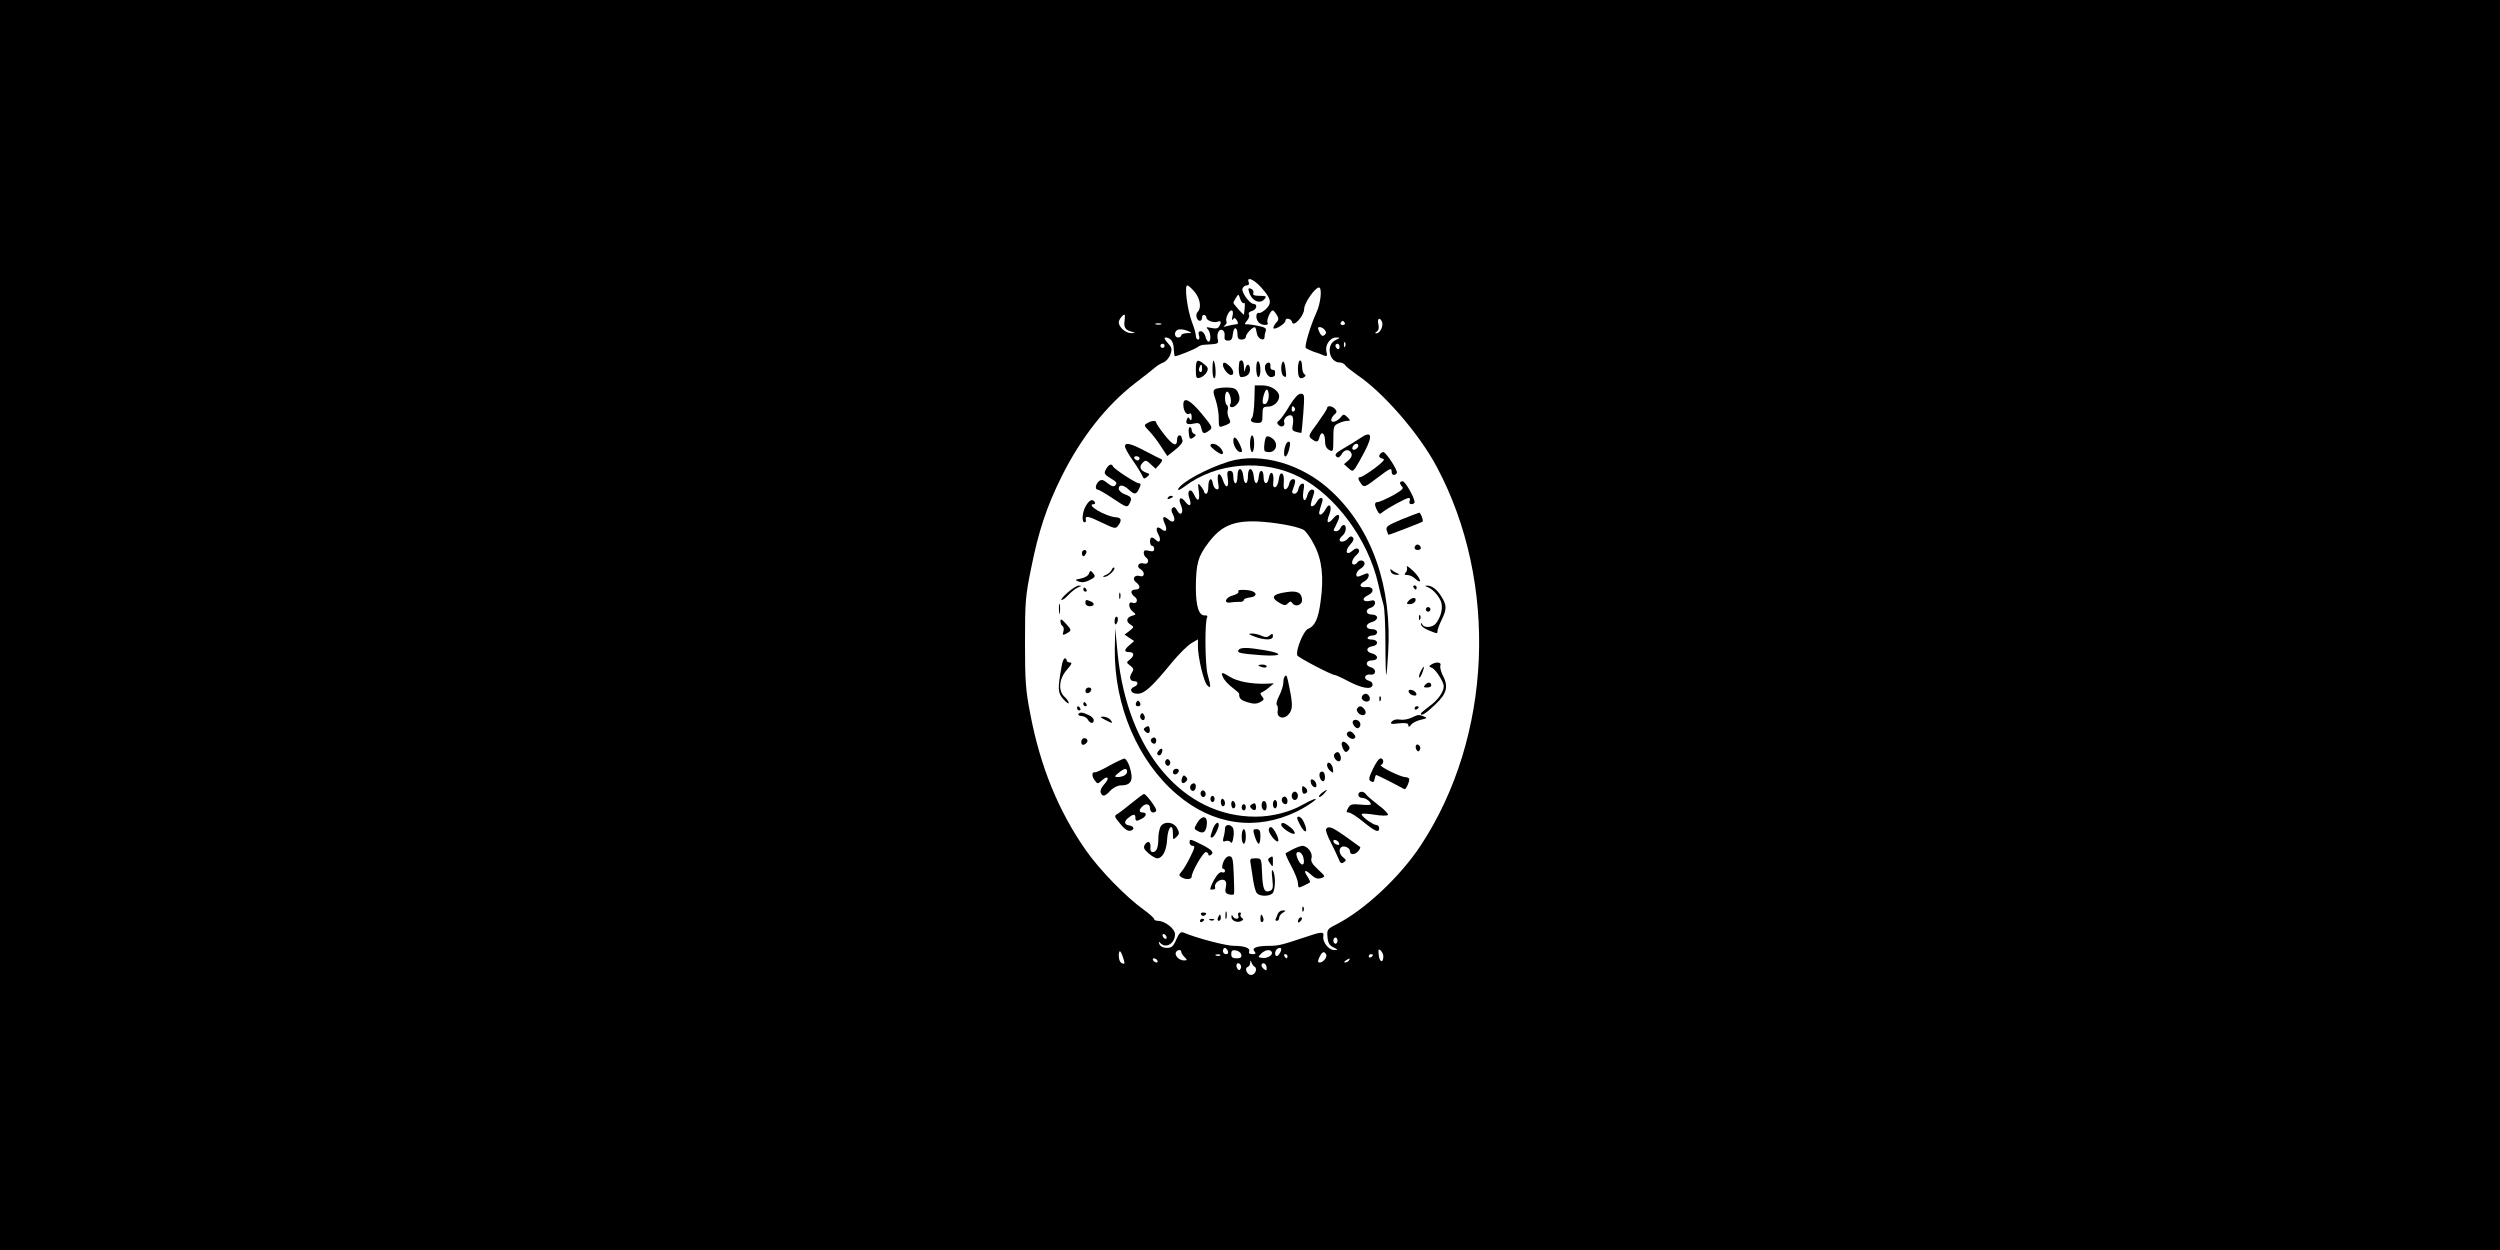 <?xml version="1.0" standalone="no"?>
<!DOCTYPE svg PUBLIC "-//W3C//DTD SVG 20010904//EN"
 "http://www.w3.org/TR/2001/REC-SVG-20010904/DTD/svg10.dtd">
<svg version="1.0" xmlns="http://www.w3.org/2000/svg"
 width="1200pt" height="600pt" viewBox="0 0 1200 600"
 preserveAspectRatio="xMidYMid meet">

<g transform="translate(0,600) scale(0.1,-0.1)"
fill="#000000" stroke="none">
<path d="M0 3000 l0 -3000 6000 0 6000 0 0 3000 0 3000 -6000 0 -6000 0 0
-3000z m6053 1621 c48 -53 53 -75 25 -103 -13 -13 -29 -22 -35 -20 -16 4 -17
-30 -1 -46 15 -15 52 -16 42 -1 -6 11 14 59 25 59 4 0 12 -9 19 -21 11 -18 11
-24 -4 -40 -9 -11 -14 -22 -11 -25 8 -8 57 23 57 36 0 17 28 11 32 -6 5 -28
58 30 58 63 0 28 52 103 71 103 16 0 9 -74 -12 -120 -30 -66 -59 -164 -51
-171 4 -3 21 -11 37 -17 17 -5 39 -13 49 -18 16 -6 18 -4 13 18 -8 31 17 68
46 68 21 0 21 -1 -3 -13 -47 -23 -30 -107 21 -107 10 0 22 -6 26 -13 4 -7 31
-28 58 -47 125 -84 297 -282 381 -440 298 -557 267 -1298 -77 -1819 -99 -150
-270 -310 -406 -379 -42 -21 -44 -25 -41 -59 2 -28 9 -41 28 -50 24 -12 24
-13 3 -13 -26 0 -56 39 -51 67 4 22 -8 22 -92 -7 -105 -35 -124 -40 -166 -40
-61 0 -87 -10 -73 -26 9 -11 7 -14 -9 -14 -14 0 -20 5 -16 14 6 15 -23 26 -73
26 -39 0 -179 37 -243 64 -12 5 -21 -4 -34 -34 -14 -33 -22 -40 -46 -40 -17 0
-30 7 -35 18 -5 14 -4 15 6 4 27 -26 69 0 69 44 0 26 -49 64 -82 64 -10 0 -18
4 -18 8 0 5 -21 24 -47 43 -87 62 -215 193 -281 288 -132 189 -219 402 -267
656 -22 112 -25 157 -25 341 0 195 2 223 30 359 35 175 74 293 145 436 93 187
215 343 354 450 42 32 84 65 94 74 10 9 28 20 41 25 13 5 28 22 34 39 9 26 7
33 -13 55 -13 14 -19 26 -12 26 26 0 40 -20 41 -54 1 -20 3 -36 6 -36 11 0 96
34 109 44 7 6 21 11 30 11 9 1 28 2 44 3 23 2 27 6 22 25 -6 27 8 52 24 42 7
-4 11 -16 9 -28 -2 -16 2 -22 17 -22 15 0 21 8 23 33 4 37 22 34 22 -4 0 -17
5 -24 20 -24 11 0 20 6 20 13 0 15 37 53 45 45 2 -2 6 -15 8 -29 4 -26 37 -40
37 -16 0 9 3 22 6 30 4 11 -6 17 -38 23 -24 5 -49 8 -56 7 -9 -1 -8 4 3 17 9
10 14 24 10 30 -4 7 2 14 14 17 23 6 29 33 9 34 -20 0 -61 58 -54 74 3 8 12
15 20 15 10 0 13 6 10 15 -12 29 24 15 59 -24z m-319 -22 c27 -32 34 -77 15
-96 -13 -13 -5 -43 11 -43 5 0 10 7 10 16 0 9 5 14 11 12 6 -2 10 -8 10 -13 0
-14 36 -26 54 -19 17 7 19 -4 6 -24 -5 -9 -18 -11 -37 -6 -24 5 -27 4 -16 -7
14 -15 16 -59 3 -59 -5 0 -12 11 -15 25 -4 14 -13 25 -22 25 -11 0 -13 -6 -9
-20 4 -11 2 -20 -4 -20 -6 0 -11 8 -11 18 0 9 -8 40 -19 67 -22 59 -37 175
-22 175 5 0 21 -14 35 -31z m236 -54 c7 5 7 -7 1 -55 -1 -5 -51 51 -51 57 0 2
6 12 12 23 13 20 13 20 21 -5 5 -14 13 -23 17 -20z m-54 -62 c-4 -16 -3 -23 2
-16 6 9 11 8 19 -5 8 -14 7 -18 -6 -19 -9 -1 -27 -4 -41 -8 -18 -5 -21 -4 -11
3 7 5 11 14 8 18 -7 13 11 54 24 54 7 0 9 -10 5 -27z m-518 -23 c-5 -32 4 -45
37 -53 16 -4 15 -5 -5 -6 -26 -1 -60 29 -60 52 0 12 19 37 28 37 2 0 2 -14 0
-30z m1236 -6 c7 -19 -10 -54 -27 -54 -8 0 -8 3 2 9 9 6 11 18 7 35 -7 28 8
36 18 10z m-179 -4 c3 -5 -1 -10 -10 -10 -9 0 -13 5 -10 10 3 6 8 10 10 10 2
0 7 -4 10 -10z m-882 -7 c-7 -2 -19 -2 -25 0 -7 3 -2 5 12 5 14 0 19 -2 13 -5z
m786 -27 c8 -10 8 -16 -1 -24 -10 -8 -16 -4 -25 14 -9 19 -8 24 2 24 7 0 18
-6 24 -14z m-654 -6 c18 -8 17 -9 -7 -9 -16 -1 -28 -5 -28 -11 0 -5 -7 -10
-15 -10 -15 0 -21 21 -8 33 8 9 33 8 58 -3z m752 -72 c-3 -8 -6 -5 -6 6 -1 11
2 17 5 13 3 -3 4 -12 1 -19z m-867 2 c0 -5 -4 -10 -10 -10 -5 0 -10 5 -10 10
0 6 5 10 10 10 6 0 10 -4 10 -10z m840 -6 c0 -8 -4 -12 -10 -9 -5 3 -10 10
-10 16 0 5 5 9 10 9 6 0 10 -7 10 -16z m-830 -2835 c0 -6 -4 -7 -10 -4 -5 3
-10 11 -10 16 0 6 5 7 10 4 6 -3 10 -11 10 -16z m820 -14 c0 -8 -4 -15 -10
-15 -5 0 -10 7 -10 15 0 8 5 15 10 15 6 0 10 -7 10 -15z m-526 -50 c3 -9 0
-15 -9 -15 -8 0 -15 7 -15 15 0 8 4 15 9 15 5 0 11 -7 15 -15z m256 8 c0 -5
-4 -15 -10 -23 -11 -18 -25 -7 -17 15 6 15 27 21 27 8z m490 -34 c0 -33 -18
-29 -22 6 -3 27 -1 32 9 23 7 -6 13 -19 13 -29z m-1246 -16 c6 -18 4 -22 -8
-17 -10 4 -16 18 -16 38 1 33 11 24 24 -21z m276 38 c0 -5 7 -17 16 -25 14
-15 14 -16 -4 -16 -23 0 -46 25 -37 40 8 13 25 13 25 1z m288 -13 c3 -13 -3
-18 -22 -18 -20 0 -26 5 -26 21 0 15 5 20 22 17 13 -2 24 -11 26 -20z m146 13
c9 -14 -21 -33 -45 -29 -22 3 -22 4 -5 21 19 18 42 22 50 8z m261 -11 c8 -13
-13 -40 -30 -40 -10 0 -11 5 -2 25 13 27 22 31 32 15z m-508 -6 c-3 -3 -12 -4
-19 -1 -8 3 -5 6 6 6 11 1 17 -2 13 -5z m323 -4 c0 -5 -2 -10 -4 -10 -3 0 -8
5 -11 10 -3 6 -1 10 4 10 6 0 11 -4 11 -10z m410 6 c0 -3 -4 -8 -10 -11 -5 -3
-10 -1 -10 4 0 6 5 11 10 11 6 0 10 -2 10 -4z m-1035 -26 c3 -5 2 -10 -4 -10
-5 0 -13 5 -16 10 -3 6 -2 10 4 10 5 0 13 -4 16 -10z m920 0 c-3 -5 -12 -10
-18 -10 -7 0 -6 4 3 10 19 12 23 12 15 0z m-452 -31 c14 -10 1 -39 -18 -39
-19 0 -33 32 -17 38 7 2 12 11 13 20 0 14 2 14 6 2 3 -8 10 -18 16 -21z m-68
-9 c-6 -9 -9 -9 -16 1 -10 17 0 34 13 21 6 -6 7 -16 3 -22z m125 3 c0 -13 -3
-13 -15 -3 -8 7 -12 16 -9 21 8 13 24 1 24 -18z"/>
<path d="M5996 4597 c13 -42 52 -59 74 -32 11 13 7 15 -23 15 -27 0 -35 4 -31
14 3 7 -2 16 -11 20 -13 5 -15 2 -9 -17z"/>
<path d="M5740 4226 c0 -39 2 -44 20 -39 11 3 26 15 32 26 9 17 7 24 -12 39
-33 27 -40 22 -40 -26z m30 3 c0 -11 -4 -18 -10 -14 -5 3 -7 12 -3 20 7 21 13
19 13 -6z"/>
<path d="M5820 4226 c0 -27 4 -45 10 -41 9 5 5 74 -5 84 -3 2 -5 -17 -5 -43z"/>
<path d="M5949 4263 c-6 -37 -2 -73 8 -73 27 0 43 14 43 36 0 30 -17 31 -23 2
-3 -17 -5 -14 -6 10 0 17 -5 32 -11 32 -5 0 -11 -3 -11 -7z"/>
<path d="M6030 4231 c0 -23 5 -41 10 -41 6 0 10 15 10 34 0 19 -4 38 -10 41
-6 4 -10 -10 -10 -34z"/>
<path d="M6158 4264 c-12 -11 -10 -62 3 -69 14 -10 15 -5 9 38 -3 22 -8 35
-12 31z"/>
<path d="M6230 4231 c0 -43 8 -54 29 -42 9 6 10 11 2 15 -6 4 -11 20 -11 37 0
16 -4 29 -10 29 -5 0 -10 -18 -10 -39z"/>
<path d="M5870 4248 c1 -18 25 -48 39 -48 17 0 13 25 -7 43 -22 20 -32 21 -32
5z"/>
<path d="M6075 4250 c-11 -18 7 -60 26 -60 10 0 19 5 19 10 0 6 0 13 0 18 0 4
-6 7 -12 7 -7 0 -12 8 -10 18 3 18 -13 23 -23 7z"/>
<path d="M6021 4078 c-1 -40 -6 -77 -11 -83 -13 -15 -2 -25 27 -25 20 0 23 5
23 39 0 35 2 39 27 39 26 0 53 24 53 49 0 27 -39 53 -79 53 l-38 0 -2 -72z
m69 23 c0 -28 -15 -49 -27 -38 -8 8 7 67 18 67 5 0 9 -13 9 -29z"/>
<path d="M5832 4132 c-10 -7 -9 -17 3 -51 8 -24 15 -63 15 -87 0 -49 -1 -48
35 -34 22 9 24 13 15 31 -7 12 -10 30 -7 40 3 10 1 22 -4 25 -12 7 -12 64 1
64 12 0 24 -45 16 -59 -11 -17 12 -22 28 -5 19 18 20 37 6 65 -8 14 -21 19
-53 19 -23 0 -48 -4 -55 -8z"/>
<path d="M6190 4053 c-18 -32 -41 -63 -49 -70 -12 -9 -13 -14 -4 -23 14 -15
34 -4 27 14 -6 16 21 40 36 31 7 -5 9 -20 6 -40 -6 -28 -3 -33 16 -38 12 -4
23 -5 25 -4 1 2 5 44 9 95 6 86 6 92 -12 92 -13 0 -31 -20 -54 -57z m25 -12
c3 -5 1 -12 -5 -16 -5 -3 -10 1 -10 9 0 18 6 21 15 7z"/>
<path d="M5680 4058 c0 -30 15 -52 29 -44 7 5 11 -1 11 -16 0 -16 -3 -19 -9
-10 -7 11 -9 11 -14 -1 -8 -21 1 -27 34 -20 24 5 29 2 35 -21 7 -30 13 -31 39
-12 17 13 15 17 -36 79 -56 68 -89 85 -89 45z"/>
<path d="M6370 4041 c0 -5 -21 -37 -46 -72 -44 -59 -45 -63 -28 -76 24 -18 31
-16 37 7 8 33 27 23 27 -15 0 -24 6 -37 20 -45 19 -10 20 -8 20 53 0 59 2 65
25 75 14 7 33 12 43 12 15 0 15 2 -1 18 -16 15 -19 15 -30 1 -17 -22 -47 -32
-47 -15 0 7 7 19 15 26 12 10 13 16 4 26 -13 16 -39 19 -39 5z"/>
<path d="M5507 3969 c-17 -10 -16 -12 8 -37 14 -14 40 -47 57 -74 l31 -47 39
31 c24 19 37 36 34 45 -3 8 -6 17 -6 19 0 2 -4 4 -10 4 -5 0 -10 -9 -10 -19 0
-37 -18 -31 -59 20 -23 29 -41 56 -41 60 0 12 -21 11 -43 -2z"/>
<path d="M5706 3924 c3 -33 6 -35 24 -23 11 8 12 12 3 16 -7 2 -13 11 -13 19
0 8 -4 14 -9 14 -4 0 -7 -12 -5 -26z"/>
<path d="M6529 3897 c-19 -13 -53 -34 -76 -47 -43 -24 -51 -34 -34 -45 6 -3
15 4 21 15 13 24 38 26 47 3 4 -10 -2 -22 -15 -33 l-21 -18 20 -18 c20 -18 21
-18 35 0 7 10 28 47 46 82 39 76 31 98 -23 61z m-9 -36 c0 -12 -20 -25 -27
-18 -7 7 6 27 18 27 5 0 9 -4 9 -9z"/>
<path d="M6000 3870 c0 -22 5 -40 10 -40 6 0 10 18 10 40 0 22 -4 40 -10 40
-5 0 -10 -18 -10 -40z"/>
<path d="M6075 3898 c-8 -25 -10 -63 -2 -65 51 -18 74 42 26 68 -14 7 -20 6
-24 -3z"/>
<path d="M5920 3884 c0 -24 19 -54 34 -54 11 0 10 7 -2 35 -17 37 -32 46 -32
19z"/>
<path d="M6166 3848 c-9 -47 8 -54 21 -8 8 31 7 40 -2 40 -7 0 -15 -14 -19
-32z"/>
<path d="M5400 3857 c0 -8 17 -38 38 -68 21 -30 41 -63 45 -73 6 -15 10 -16
23 -5 14 12 14 14 -4 20 -29 11 -36 29 -18 47 14 15 18 14 39 -6 l24 -22 19
21 c14 16 16 23 6 26 -7 3 -41 20 -77 39 -68 36 -95 42 -95 21z m70 -57 c0 -5
-4 -10 -9 -10 -6 0 -13 5 -16 10 -3 6 1 10 9 10 9 0 16 -4 16 -10z"/>
<path d="M5810 3861 c0 -8 43 -41 55 -41 10 0 5 19 -11 34 -17 17 -44 22 -44
7z"/>
<path d="M6627 3823 c-12 -11 -8 -21 11 -25 12 -2 1 -15 -40 -46 -31 -23 -62
-42 -68 -42 -14 0 -12 -11 4 -33 13 -17 18 -16 74 27 66 50 72 53 72 31 0 -17
16 -20 25 -5 6 10 -52 100 -65 100 -4 0 -10 -3 -13 -7z"/>
<path d="M5900 3785 c-105 -32 -232 -101 -245 -133 -3 -8 10 -3 30 12 153 117
382 135 555 45 172 -89 327 -300 375 -510 9 -41 21 -87 26 -103 5 -16 9 -99 9
-184 0 -86 2 -153 4 -151 2 2 6 48 9 102 20 319 -76 595 -270 777 -139 132
-340 191 -493 145z"/>
<path d="M5309 3748 c-12 -22 -11 -24 38 -54 13 -9 15 -15 7 -23 -8 -9 -18 -6
-38 10 -21 17 -29 19 -41 9 -17 -14 -20 -40 -6 -40 5 0 39 -20 75 -44 61 -41
67 -43 76 -26 15 28 13 35 -20 47 -16 6 -30 18 -30 27 0 22 22 20 48 -4 28
-26 36 -25 50 5 9 19 9 25 -1 25 -14 0 -120 69 -125 82 -6 15 -21 8 -33 -14z"/>
<path d="M5940 3716 c0 -20 -4 -36 -10 -36 -5 0 -10 14 -10 30 0 21 -5 30 -16
30 -13 0 -15 -7 -11 -35 8 -47 -9 -54 -23 -10 -15 44 -31 36 -23 -12 5 -28 3
-35 -8 -31 -8 2 -15 14 -17 26 -5 35 -22 25 -22 -13 0 -19 -4 -35 -10 -35 -5
0 -10 4 -10 8 0 5 -7 17 -16 28 -14 18 -15 16 -10 -23 7 -48 -5 -56 -23 -16
-16 35 -36 17 -22 -19 13 -35 1 -44 -20 -16 -22 29 -36 16 -20 -18 15 -35 -2
-56 -19 -24 -8 15 -15 19 -22 12 -7 -7 -6 -17 2 -31 16 -30 3 -46 -21 -25 -25
22 -33 13 -18 -20 14 -31 6 -44 -16 -26 -22 18 -31 4 -15 -25 15 -27 7 -46
-12 -27 -18 18 -28 15 -28 -8 0 -11 5 -20 10 -20 6 0 10 -7 10 -15 0 -11 -7
-14 -25 -9 -19 5 -25 2 -25 -9 0 -9 5 -19 10 -22 19 -12 11 -37 -9 -30 -25 8
-39 -15 -17 -27 23 -13 21 -41 -3 -33 -26 8 -39 -15 -18 -30 23 -17 21 -35 -3
-35 -24 0 -26 -18 -3 -35 19 -14 9 -37 -12 -28 -21 8 -19 -27 3 -43 16 -13 16
-14 -5 -20 -27 -8 -30 -29 -5 -43 16 -10 15 -12 -6 -29 l-24 -18 23 -16 23
-15 -22 -19 c-27 -23 -28 -34 -2 -34 25 0 26 -18 3 -36 -17 -13 -17 -15 2 -29
17 -13 18 -18 7 -36 -14 -22 -8 -39 14 -39 19 0 18 -19 -1 -26 -27 -11 -17
-34 15 -34 33 0 68 31 166 151 34 41 76 82 93 92 l31 18 0 -33 c0 -54 28 -170
44 -187 19 -19 20 -11 2 54 -12 48 -14 255 -1 274 2 5 -3 8 -12 7 -28 -2 -43
43 -43 134 1 115 10 149 62 217 60 79 119 104 233 100 80 -4 182 -21 220 -39
11 -5 35 -37 52 -71 39 -74 48 -157 32 -273 -11 -85 -28 -120 -61 -133 -21 -8
-60 -104 -51 -127 4 -10 164 -94 180 -94 4 0 33 -13 63 -29 67 -35 113 -43
118 -20 2 10 -6 19 -19 22 -27 7 -19 33 9 29 29 -4 30 28 2 35 -29 8 -25 33 5
33 33 0 33 26 -1 34 -30 8 -27 30 4 34 31 5 28 32 -4 32 -14 0 -23 4 -19 10 3
6 15 10 26 10 10 0 19 7 19 15 0 9 -9 15 -25 15 -15 0 -25 6 -25 14 0 8 11 17
25 20 14 4 25 13 25 21 0 9 -10 15 -25 15 -30 0 -34 25 -5 33 11 3 20 13 20
22 0 13 -6 16 -24 11 -34 -8 -43 11 -11 26 35 16 29 44 -8 40 -32 -4 -36 13
-7 28 23 13 28 45 5 36 -8 -3 -22 -9 -30 -12 -23 -9 -18 23 5 36 11 6 20 17
20 25 0 17 -26 20 -35 5 -3 -5 -10 -10 -16 -10 -16 0 -10 26 11 45 14 12 17
22 10 29 -6 6 -16 4 -29 -8 -29 -26 -38 0 -10 30 16 17 19 28 12 35 -7 7 -14
5 -23 -6 -13 -16 -40 -21 -40 -6 0 5 7 14 15 21 17 14 20 50 5 50 -6 0 -13 -7
-16 -15 -4 -8 -13 -15 -21 -15 -8 0 -13 3 -11 8 2 4 10 19 17 35 19 36 5 49
-20 18 -25 -30 -35 -21 -19 18 16 40 2 63 -17 27 -7 -14 -19 -26 -24 -26 -11
0 -10 7 8 63 7 24 -14 22 -27 -3 -6 -11 -16 -20 -22 -20 -10 0 -9 7 9 63 3 11
0 17 -10 17 -8 0 -18 -11 -21 -25 -11 -42 -27 -29 -20 16 6 33 4 41 -7 37 -8
-2 -15 -14 -17 -26 -2 -12 -10 -22 -19 -22 -8 0 -13 6 -10 13 17 46 18 57 3
57 -8 0 -16 -10 -18 -22 -2 -12 -9 -23 -16 -26 -10 -3 -12 6 -10 33 2 23 -2
40 -9 42 -7 3 -13 -9 -15 -28 -2 -18 -9 -34 -16 -37 -10 -3 -13 5 -10 29 4 43
-15 55 -22 14 -6 -35 -25 -31 -25 5 0 38 -20 40 -23 3 -4 -42 -20 -43 -24 -1
-4 46 -28 49 -28 4 0 -44 -18 -48 -22 -4 -4 46 -28 49 -28 4z"/>
<path d="M6720 3682 c0 -4 5 -13 11 -19 8 -8 -6 -19 -47 -42 -32 -17 -64 -31
-71 -31 -16 0 -17 -14 -2 -41 9 -18 13 -19 27 -6 22 18 112 67 124 67 6 0 8
-7 4 -15 -3 -9 0 -15 9 -15 8 0 15 4 15 10 0 21 -45 100 -57 100 -7 0 -13 -4
-13 -8z"/>
<path d="M5605 3610 c-3 -6 1 -7 9 -4 18 7 21 14 7 14 -6 0 -13 -4 -16 -10z"/>
<path d="M5214 3575 c-18 -28 -24 -79 -9 -82 6 -1 9 5 7 13 -4 20 10 18 80
-16 58 -28 64 -29 75 -13 19 25 16 38 -10 40 -50 3 -151 63 -106 63 5 0 7 5 4
10 -10 16 -24 12 -41 -15z"/>
<path d="M6728 3507 c-67 -28 -77 -35 -72 -52 4 -11 7 -21 8 -22 2 -2 157 58
164 63 6 4 -9 44 -16 43 -4 -1 -42 -15 -84 -32z"/>
<path d="M6796 3383 c-11 -11 -6 -23 9 -23 8 0 15 4 15 9 0 13 -16 22 -24 14z"/>
<path d="M5193 3345 c0 -8 4 -15 8 -15 4 0 9 7 13 15 3 9 0 15 -8 15 -7 0 -13
-7 -13 -15z"/>
<path d="M6753 3279 c3 -9 0 -22 -6 -28 -8 -8 -6 -11 8 -11 10 0 27 -7 37 -17
36 -33 30 -2 -7 35 -21 20 -36 30 -32 21z"/>
<path d="M5336 3265 c-3 -8 -16 -20 -28 -25 -15 -5 -17 -9 -7 -9 17 -1 56 36
47 44 -3 3 -8 -1 -12 -10z"/>
<path d="M6676 3256 c3 -9 16 -16 28 -15 14 0 16 2 6 6 -8 3 -21 10 -28 16 -9
7 -11 6 -6 -7z"/>
<path d="M5226 3245 c-3 -9 -20 -18 -38 -22 -30 -6 -30 -7 -9 -15 15 -5 32 -3
52 8 25 12 28 18 18 30 -14 18 -16 17 -23 -1z"/>
<path d="M5124 3155 c-22 -19 -34 -35 -29 -35 6 0 18 8 27 18 23 24 41 38 58
45 12 4 12 6 -1 6 -9 1 -34 -15 -55 -34z"/>
<path d="M6785 3180 c3 -5 8 -10 11 -10 2 0 4 5 4 10 0 6 -5 10 -11 10 -5 0
-7 -4 -4 -10z"/>
<path d="M6850 3183 c24 -9 49 -34 64 -64 15 -30 5 -79 -23 -113 -16 -19 -57
-21 -64 -3 -4 9 -6 9 -6 0 -1 -7 15 -20 35 -28 44 -18 44 -18 44 -2 1 6 9 30
20 52 25 51 25 70 -1 111 -21 35 -48 55 -71 53 -9 0 -8 -2 2 -6z"/>
<path d="M5200 3170 c0 -5 5 -10 11 -10 5 0 7 5 4 10 -3 6 -8 10 -11 10 -2 0
-4 -4 -4 -10z"/>
<path d="M5944 3161 c4 -6 -8 -14 -26 -19 -36 -9 -47 -39 -13 -34 11 2 30 3
43 3 12 -1 22 3 22 8 0 6 12 11 28 13 46 5 34 33 -16 36 -28 2 -42 0 -38 -7z"/>
<path d="M6176 3158 c-71 -10 -80 -27 -29 -55 18 -10 25 -10 35 1 11 11 14 11
23 -1 13 -18 45 -7 45 16 -1 36 -22 47 -74 39z"/>
<path d="M5372 3140 c0 -14 2 -19 5 -12 2 6 2 18 0 25 -3 6 -5 1 -5 -13z"/>
<path d="M6760 3115 c-10 -12 -9 -15 8 -15 11 0 22 7 26 15 3 9 0 15 -8 15 -7
0 -19 -7 -26 -15z"/>
<path d="M5210 3105 c0 -8 9 -15 20 -15 24 0 27 15 4 24 -22 9 -24 8 -24 -9z"/>
<path d="M5083 3075 c0 -22 2 -30 4 -17 2 12 2 30 0 40 -3 9 -5 -1 -4 -23z"/>
<path d="M6846 3081 c-4 -5 -2 -12 3 -15 5 -4 12 -2 15 3 4 5 2 12 -3 15 -5 4
-12 2 -15 -3z"/>
<path d="M6811 3034 c0 -11 3 -14 6 -6 3 7 2 16 -1 19 -3 4 -6 -2 -5 -13z"/>
<path d="M5350 3018 c0 -12 3 -18 7 -14 11 10 12 36 2 36 -5 0 -9 -10 -9 -22z"/>
<path d="M5090 3018 c0 -9 5 -20 10 -23 6 -4 8 -16 4 -27 -5 -17 -3 -18 15 -9
26 15 26 16 -4 49 -19 21 -25 23 -25 10z"/>
<path d="M5351 2883 c-3 -270 111 -537 298 -696 173 -148 381 -177 576 -82 55
27 116 71 80 58 -11 -4 -34 -15 -51 -25 -60 -35 -147 -58 -226 -58 -349 -1
-616 313 -663 780 l-12 125 -2 -102z"/>
<path d="M6020 2945 c50 -19 90 -19 90 1 0 14 -3 14 -15 4 -12 -10 -21 -10
-41 -1 -14 6 -35 11 -47 10 -17 0 -14 -4 13 -14z"/>
<path d="M5945 2880 c-9 -14 7 -17 110 -25 103 -7 109 9 9 25 -76 13 -111 13
-119 0z"/>
<path d="M5096 2803 c-20 -110 -19 -129 8 -159 14 -16 26 -24 26 -18 0 6 -9
19 -20 29 -32 29 -27 87 11 130 23 26 27 35 15 35 -9 0 -16 5 -16 10 0 6 -4
10 -9 10 -5 0 -12 -17 -15 -37z"/>
<path d="M6870 2810 c-12 -8 -12 -10 2 -15 19 -7 58 -68 58 -89 0 -27 -28 -67
-69 -96 -22 -17 -41 -32 -41 -35 0 -15 24 0 69 43 57 54 65 87 35 143 -8 17
-13 37 -10 45 6 16 -21 19 -44 4z"/>
<path d="M6040 2806 c0 -2 9 -6 20 -9 11 -3 20 -1 20 4 0 5 -9 9 -20 9 -11 0
-20 -2 -20 -4z"/>
<path d="M6820 2779 c-6 -11 -10 -25 -8 -30 2 -5 8 4 15 21 13 34 9 40 -7 9z"/>
<path d="M5871 2748 c6 -13 25 -34 44 -48 18 -14 33 -27 33 -30 -1 -22 7 -31
41 -41 29 -9 43 -8 60 1 19 10 20 14 9 27 -10 13 -10 17 -1 20 7 3 23 13 35
24 l23 19 -45 -2 c-66 -1 -131 11 -166 33 -40 25 -46 24 -33 -3z"/>
<path d="M6167 2753 c-4 -3 -7 -17 -7 -30 0 -13 -9 -41 -20 -63 -11 -21 -16
-41 -11 -44 4 -3 6 -16 4 -29 -6 -32 29 -43 52 -16 20 22 21 45 5 124 -13 66
-14 68 -23 58z"/>
<path d="M6842 2714 c-11 -12 -9 -14 8 -14 11 0 20 4 20 9 0 17 -15 19 -28 5z"/>
<path d="M5210 2684 c0 -17 22 -14 28 4 2 7 -3 12 -12 12 -9 0 -16 -7 -16 -16z"/>
<path d="M6762 2678 c3 -7 13 -15 22 -16 12 -3 17 1 14 10 -3 7 -13 15 -22 16
-12 3 -17 -1 -14 -10z"/>
<path d="M6537 2656 c-6 -15 19 -30 33 -21 13 8 1 35 -15 35 -7 0 -15 -6 -18
-14z"/>
<path d="M6621 2644 c0 -11 3 -14 6 -6 3 7 2 16 -1 19 -3 4 -6 -2 -5 -13z"/>
<path d="M5455 2630 c-8 -13 -1 -24 14 -19 6 3 7 10 2 18 -6 10 -10 10 -16 1z"/>
<path d="M5200 2620 c0 -5 5 -10 11 -10 5 0 7 5 4 10 -3 6 -8 10 -11 10 -2 0
-4 -4 -4 -10z"/>
<path d="M5170 2600 c0 -5 5 -10 11 -10 5 0 7 5 4 10 -3 6 -8 10 -11 10 -2 0
-4 -4 -4 -10z"/>
<path d="M6514 2598 c-4 -6 1 -17 11 -25 23 -16 41 3 23 24 -13 16 -25 17 -34
1z"/>
<path d="M6790 2599 c0 -5 5 -7 10 -4 6 3 10 8 10 11 0 2 -4 4 -10 4 -5 0 -10
-5 -10 -11z"/>
<path d="M5176 2572 c-2 -4 5 -9 17 -9 11 -1 25 -9 29 -18 11 -19 28 -20 28
-2 0 8 -11 19 -25 25 -30 14 -42 15 -49 4z"/>
<path d="M5475 2570 c-4 -6 -3 -16 3 -22 13 -13 23 4 13 21 -7 10 -10 10 -16
1z"/>
<path d="M6775 2555 c-16 -8 -42 -12 -56 -9 -16 3 -30 -1 -38 -9 -10 -12 -5
-14 34 -9 34 3 45 1 45 -9 1 -11 4 -10 13 2 7 9 28 20 47 24 30 7 32 9 15 16
-26 10 -25 10 -60 -6z"/>
<path d="M5304 2545 c36 -19 42 -19 26 0 -7 8 -22 15 -34 15 -18 0 -17 -2 8
-15z"/>
<path d="M6494 2539 c-7 -12 15 -41 27 -33 14 8 11 31 -6 37 -8 4 -17 2 -21
-4z"/>
<path d="M5500 2510 c-12 -7 -12 -12 -3 -21 15 -15 26 -7 21 15 -2 11 -7 13
-18 6z"/>
<path d="M6466 2481 c-8 -12 21 -34 34 -26 8 5 8 11 -1 21 -13 16 -25 18 -33
5z"/>
<path d="M5190 2439 c0 -12 5 -16 15 -13 8 4 15 12 15 18 0 7 -7 13 -15 13 -8
0 -15 -8 -15 -18z"/>
<path d="M5527 2454 c-8 -8 1 -24 14 -24 5 0 9 7 9 15 0 15 -12 20 -23 9z"/>
<path d="M6440 2428 c0 -7 5 -20 10 -28 7 -12 12 -12 21 -3 9 9 9 16 -1 28
-15 18 -30 20 -30 3z"/>
<path d="M6797 2423 c-3 -5 -2 -15 2 -22 7 -10 10 -10 16 -1 4 6 3 16 -3 22
-5 5 -12 6 -15 1z"/>
<path d="M5561 2396 c-8 -10 -9 -16 -1 -21 5 -3 13 1 16 10 9 22 -1 29 -15 11z"/>
<path d="M6405 2380 c-9 -15 16 -43 27 -32 10 10 0 42 -12 42 -5 0 -12 -5 -15
-10z"/>
<path d="M5325 2325 c-33 -19 -64 -33 -69 -32 -15 3 -17 -18 -2 -38 14 -19 15
-19 35 -1 30 27 39 11 11 -19 -13 -14 -20 -31 -17 -39 9 -22 20 -20 47 9 13
14 35 25 49 25 53 0 64 26 42 93 -7 20 -18 36 -24 36 -7 -1 -39 -16 -72 -34z
m85 -29 c0 -15 -21 -26 -48 -26 -14 1 -12 5 7 20 27 23 41 25 41 6z"/>
<path d="M5595 2350 c-4 -6 -3 -16 3 -22 6 -6 12 -6 17 2 4 6 3 16 -3 22 -6 6
-12 6 -17 -2z"/>
<path d="M6590 2309 c-20 -43 -22 -52 -10 -59 11 -7 16 -4 18 10 2 11 5 20 8
20 3 0 33 -15 67 -32 34 -18 65 -34 68 -36 8 -4 29 45 22 52 -4 3 -12 6 -18 6
-22 0 -130 53 -117 58 16 5 15 32 -1 32 -8 0 -24 -23 -37 -51z"/>
<path d="M6370 2327 c0 -8 7 -21 16 -28 14 -11 15 -10 12 11 -3 26 -28 41 -28
17z"/>
<path d="M5630 2294 c0 -17 22 -14 28 4 2 7 -3 12 -12 12 -9 0 -16 -7 -16 -16z"/>
<path d="M6336 2291 c-8 -12 3 -41 15 -41 12 0 12 37 0 45 -5 3 -12 1 -15 -4z"/>
<path d="M5674 2266 c-8 -22 3 -33 18 -18 9 9 9 15 0 24 -9 9 -13 7 -18 -6z"/>
<path d="M6292 2244 c1 -9 9 -19 16 -22 9 -3 13 2 10 14 -1 9 -9 19 -16 22 -9
3 -13 -2 -10 -14z"/>
<path d="M5715 2230 c-8 -13 4 -32 16 -25 12 8 12 35 0 35 -6 0 -13 -4 -16
-10z"/>
<path d="M6250 2211 c0 -11 4 -21 9 -21 18 0 21 18 6 30 -13 10 -15 9 -15 -9z"/>
<path d="M5765 2200 c-4 -6 -3 -16 3 -22 6 -6 12 -6 17 2 4 6 3 16 -3 22 -6 6
-12 6 -17 -2z"/>
<path d="M6346 2195 c-11 -8 -17 -17 -14 -20 2 -3 13 4 23 15 21 23 18 25 -9
5z"/>
<path d="M6200 2180 c0 -11 7 -20 15 -20 8 0 15 9 15 20 0 11 -7 20 -15 20 -8
0 -15 -9 -15 -20z"/>
<path d="M6520 2185 c0 -8 8 -15 18 -15 18 0 42 -18 42 -31 0 -3 -22 -4 -49
-1 -42 4 -51 1 -60 -17 -10 -17 -9 -21 3 -21 8 0 40 -20 70 -45 59 -48 76 -54
76 -30 0 8 -6 15 -13 15 -18 0 -80 47 -70 53 4 3 33 1 63 -4 30 -5 58 -5 62
-1 4 4 -16 26 -45 47 -28 22 -56 45 -60 52 -11 18 -37 16 -37 -2z"/>
<path d="M5434 2147 c-28 -23 -59 -47 -69 -53 -18 -10 -17 -13 11 -47 17 -23
36 -36 47 -35 24 4 23 22 -3 26 -25 4 -26 20 -2 38 23 18 32 17 32 -1 0 -18 5
-18 31 -5 23 13 25 30 4 30 -18 0 -19 12 -3 28 18 18 38 14 38 -8 0 -11 7 -20
15 -20 8 0 15 5 15 11 0 13 -50 79 -59 78 -3 0 -29 -19 -57 -42z"/>
<path d="M5810 2165 c0 -8 5 -15 10 -15 6 0 10 7 10 15 0 8 -4 15 -10 15 -5 0
-10 -7 -10 -15z"/>
<path d="M6155 2170 c-7 -12 2 -30 16 -30 12 0 12 27 0 35 -5 3 -12 1 -16 -5z"/>
<path d="M5860 2151 c0 -12 5 -21 10 -21 6 0 10 6 10 14 0 8 -4 18 -10 21 -5
3 -10 -3 -10 -14z"/>
<path d="M5910 2141 c0 -12 5 -21 10 -21 6 0 10 6 10 14 0 8 -4 18 -10 21 -5
3 -10 -3 -10 -14z"/>
<path d="M6058 2147 c-6 -16 1 -37 13 -37 12 0 12 37 0 44 -5 3 -11 0 -13 -7z"/>
<path d="M6110 2140 c0 -11 5 -20 10 -20 6 0 10 9 10 20 0 11 -4 20 -10 20 -5
0 -10 -9 -10 -20z"/>
<path d="M6010 2140 c-12 -7 -12 -12 -3 -21 15 -15 26 -7 21 15 -2 11 -7 13
-18 6z"/>
<path d="M5960 2125 c0 -8 5 -15 10 -15 6 0 10 7 10 15 0 8 -4 15 -10 15 -5 0
-10 -7 -10 -15z"/>
<path d="M5747 2051 c-17 -29 -17 -30 4 -41 26 -14 39 -3 42 36 3 39 -24 42
-46 5z"/>
<path d="M6238 2045 c26 -53 45 -44 20 10 -6 14 -17 25 -24 25 -11 0 -10 -8 4
-35z"/>
<path d="M5570 2031 c-5 -11 -10 -35 -10 -55 0 -45 -9 -66 -27 -66 -9 0 -13 8
-11 23 3 27 -13 35 -27 12 -8 -13 -4 -22 18 -41 15 -13 34 -24 41 -24 26 0 45
36 48 89 3 61 28 86 28 30 0 -31 1 -32 17 -16 15 14 15 20 3 42 -17 31 -64 35
-80 6z"/>
<path d="M5821 2019 c-13 -38 -13 -39 -3 -39 9 0 32 44 32 60 0 22 -19 8 -29
-21z"/>
<path d="M6150 2041 c0 -15 58 -52 64 -42 4 5 -6 19 -20 30 -29 23 -44 27 -44
12z"/>
<path d="M5880 2023 c0 -10 -3 -29 -7 -42 -5 -20 -3 -23 10 -18 9 3 20 1 24
-6 5 -7 10 1 13 23 4 19 2 41 -3 48 -14 18 -37 15 -37 -5z"/>
<path d="M6090 2016 c0 -18 37 -63 45 -54 8 8 -22 68 -35 68 -6 0 -10 -6 -10
-14z"/>
<path d="M6365 2020 c-3 -5 7 -33 22 -62 15 -29 32 -65 38 -80 8 -21 13 -25
25 -17 13 8 13 11 -2 23 -19 14 -24 41 -9 50 14 9 41 -4 41 -20 0 -19 24 -18
40 1 7 9 11 17 9 19 -2 2 -33 24 -69 50 -65 46 -84 54 -95 36z m63 -68 c2 -7
-2 -10 -12 -6 -9 3 -16 11 -16 16 0 13 23 5 28 -10z"/>
<path d="M5960 1985 c0 -19 5 -35 10 -35 6 0 10 16 10 35 0 19 -4 35 -10 35
-5 0 -10 -16 -10 -35z"/>
<path d="M6023 1985 c6 -19 14 -35 19 -35 4 0 8 16 8 35 0 28 -4 35 -19 35
-17 0 -18 -3 -8 -35z"/>
<path d="M5710 1955 c0 -8 7 -15 15 -15 12 0 10 -10 -11 -52 -14 -29 -33 -61
-42 -71 -14 -16 -14 -19 -2 -27 21 -14 50 -12 50 2 0 23 55 118 68 118 6 0 12
-5 12 -11 0 -5 5 -7 10 -4 20 12 9 25 -40 50 -58 29 -60 30 -60 10z"/>
<path d="M6205 1923 c-16 -8 -32 -17 -34 -19 -2 -2 10 -30 28 -63 17 -32 31
-68 31 -80 0 -12 3 -21 6 -21 5 0 45 19 52 25 2 2 -4 15 -13 29 -21 31 -10 34
21 5 16 -15 29 -19 45 -14 22 7 22 8 -15 42 -28 26 -35 39 -31 54 8 24 -19 59
-44 59 -9 -1 -29 -8 -46 -17z m51 -38 c12 -48 -16 -45 -31 3 -5 16 -2 22 9 22
9 0 18 -11 22 -25z"/>
<path d="M5871 1860 c-6 -18 -6 -30 0 -30 5 0 9 -5 9 -11 0 -6 -6 -9 -14 -6
-10 4 -23 -9 -40 -39 -13 -24 -20 -44 -15 -44 21 0 24 2 21 14 -3 18 25 39 43
32 10 -4 13 -14 9 -34 -5 -24 -2 -30 15 -35 12 -3 22 -2 24 1 2 4 1 46 -1 95
-3 76 -6 87 -22 87 -11 0 -22 -12 -29 -30z"/>
<path d="M6093 1882 c-8 -5 -8 -12 3 -26 13 -19 14 -19 14 7 0 30 0 30 -17 19z"/>
<path d="M6004 1848 c3 -18 8 -53 12 -78 4 -25 11 -51 17 -57 12 -16 59 -17
75 -1 14 14 16 87 2 108 -6 10 -7 -2 -3 -37 5 -44 3 -54 -11 -59 -27 -11 -35
7 -38 84 -3 72 -3 72 -32 72 -26 0 -28 -2 -22 -32z"/>
<path d="M6251 1634 c0 -11 3 -14 6 -6 3 7 2 16 -1 19 -3 4 -6 -2 -5 -13z"/>
<path d="M5882 1605 c0 -16 2 -22 5 -12 2 9 2 23 0 30 -3 6 -5 -1 -5 -18z"/>
<path d="M6133 1613 c-3 -10 -8 -21 -10 -25 -2 -5 1 -8 6 -8 6 0 11 7 11 15 0
7 8 19 18 24 16 10 16 10 -1 11 -10 0 -20 -8 -24 -17z"/>
<path d="M5765 1610 c4 -6 11 -8 16 -5 14 9 11 15 -7 15 -8 0 -12 -5 -9 -10z"/>
<path d="M5944 1605 c3 -9 0 -15 -8 -15 -8 0 -17 6 -19 13 -4 7 -6 6 -6 -4 -1
-19 30 -31 49 -19 9 5 9 9 1 14 -6 4 -9 12 -6 17 4 5 1 9 -5 9 -7 0 -10 -7 -6
-15z"/>
<path d="M5846 1595 c-3 -8 -1 -15 4 -15 6 0 10 7 10 15 0 8 -2 15 -4 15 -2 0
-6 -7 -10 -15z"/>
<path d="M6050 1589 c0 -11 4 -18 10 -14 5 3 7 12 3 20 -7 21 -13 19 -13 -6z"/>
<path d="M6237 1593 c-4 -3 -7 -11 -7 -17 0 -6 5 -5 12 2 6 6 9 14 7 17 -3 3
-9 2 -12 -2z"/>
<path d="M5760 1579 c0 -5 5 -7 10 -4 6 3 10 8 10 11 0 2 -4 4 -10 4 -5 0 -10
-5 -10 -11z"/>
<path d="M5808 1583 c7 -3 16 -2 19 1 4 3 -2 6 -13 5 -11 0 -14 -3 -6 -6z"/>
</g>
</svg>
